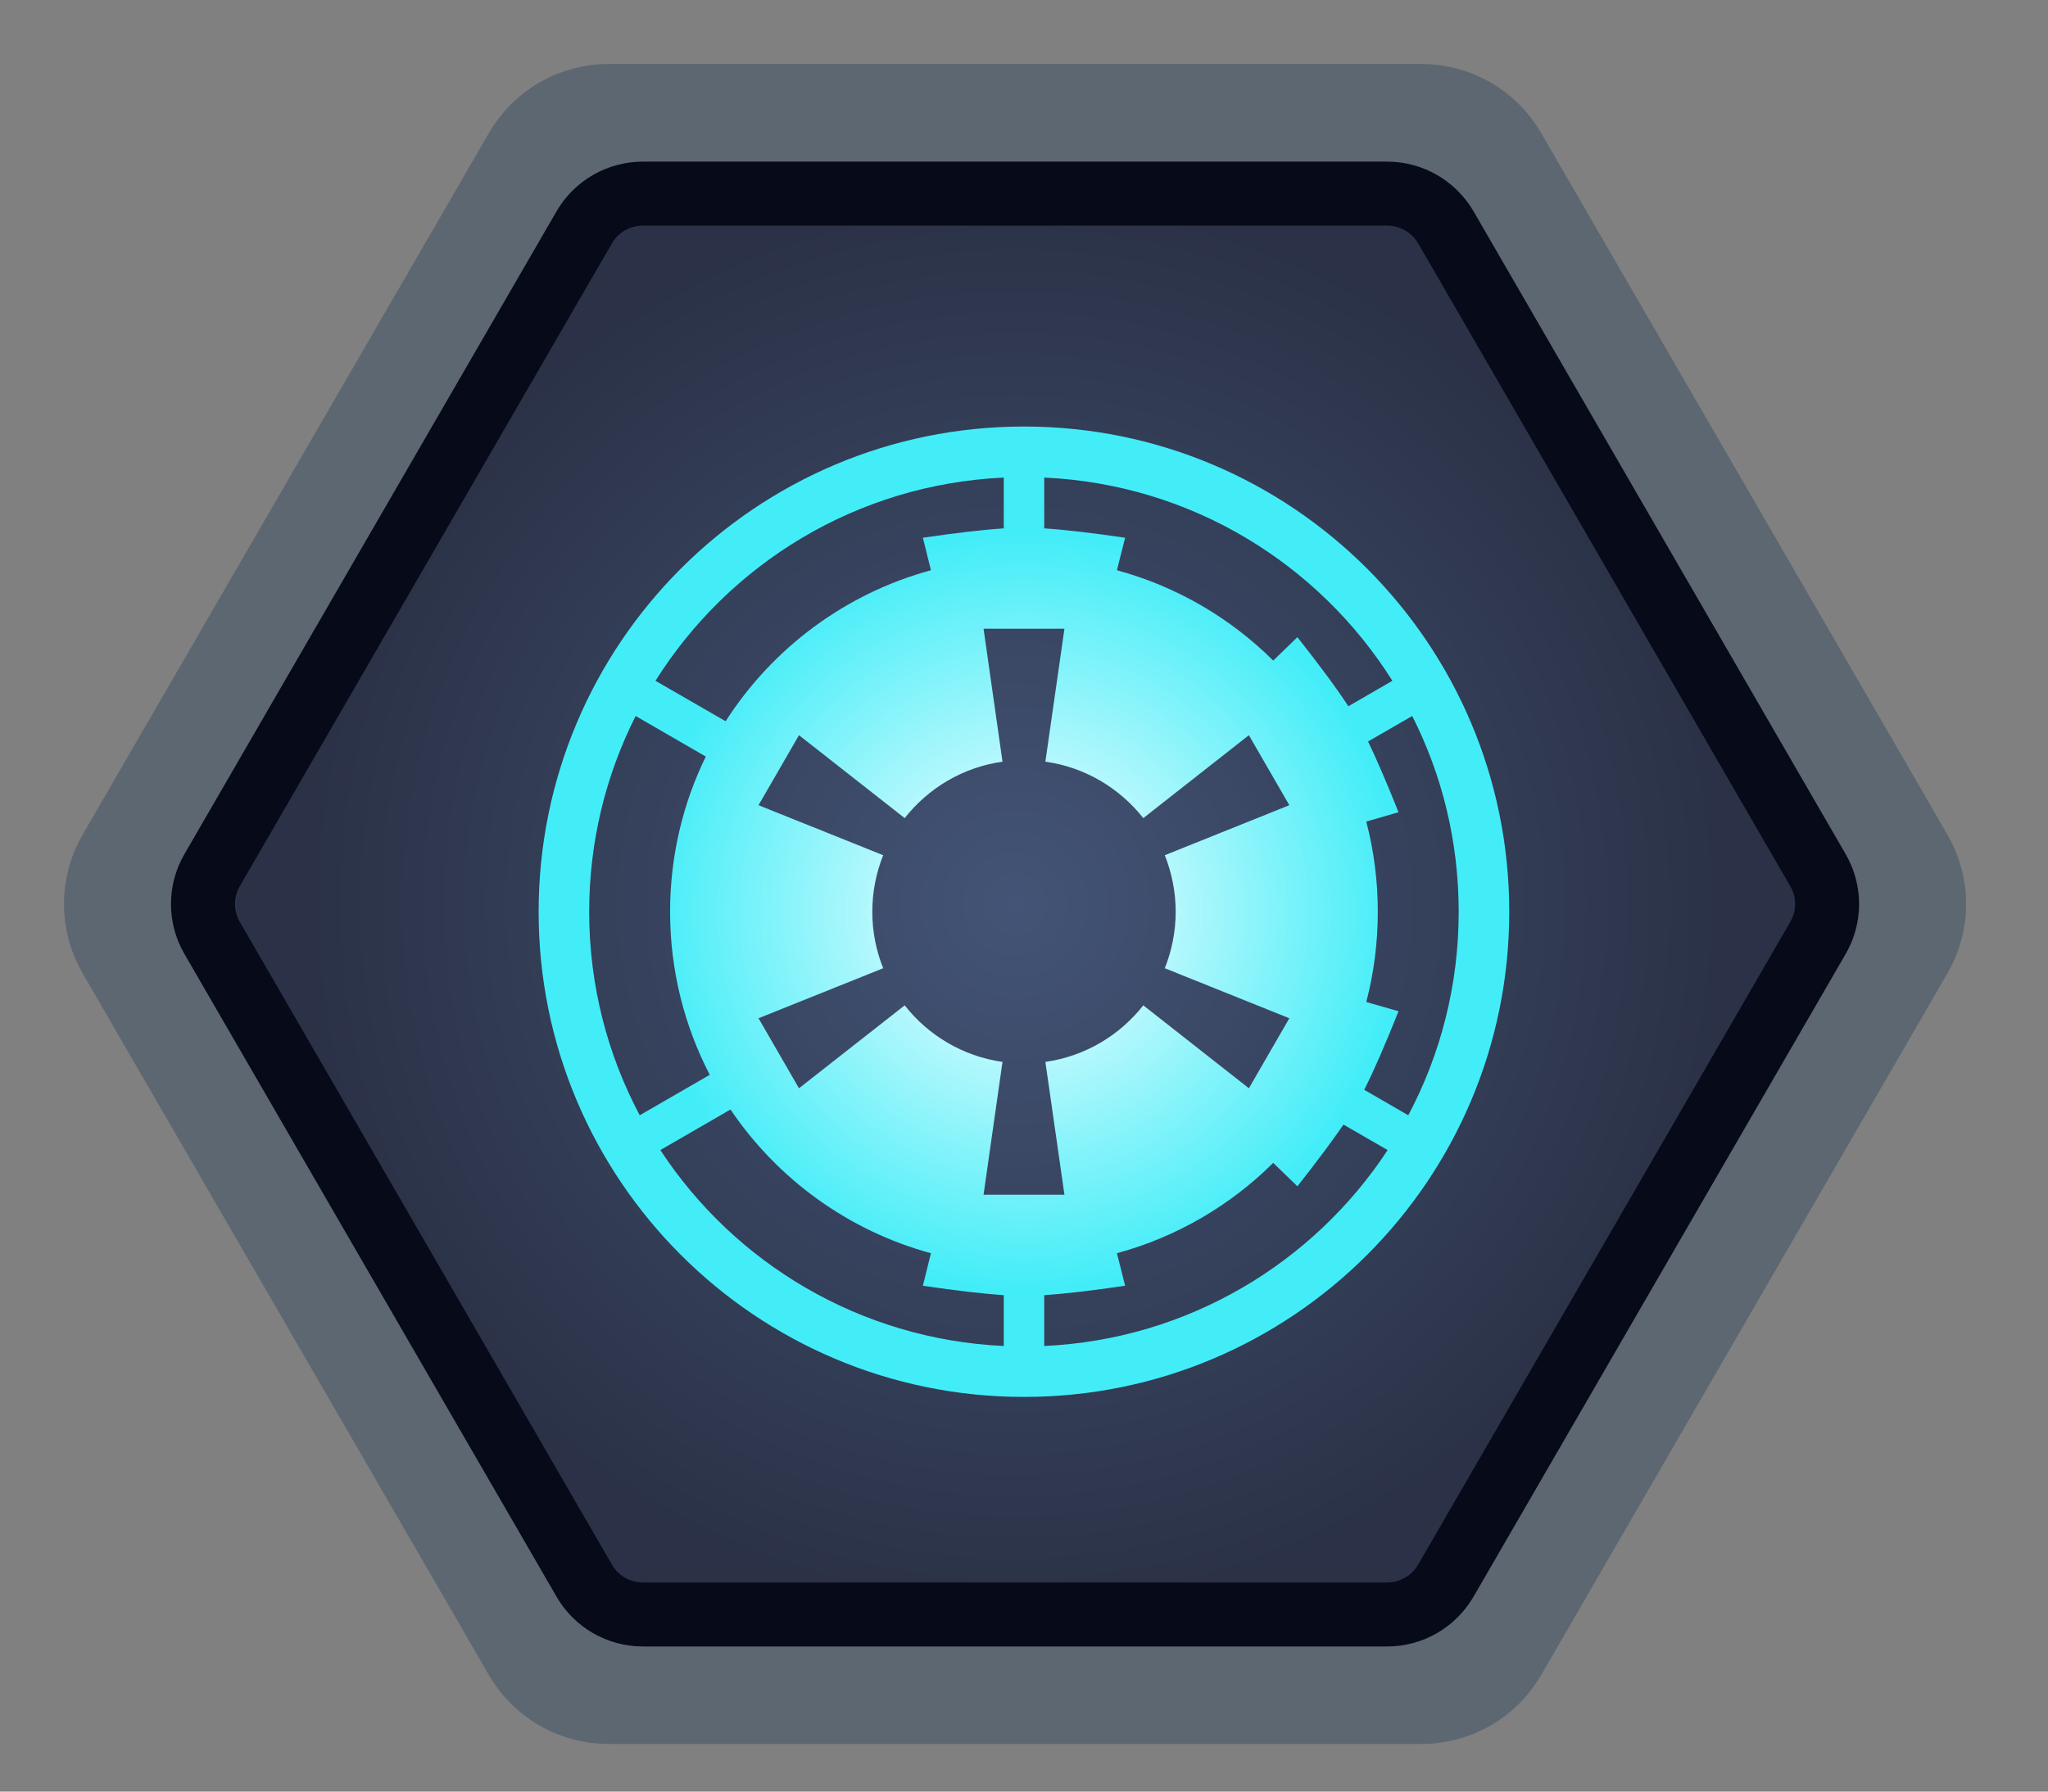 <?xml version="1.0" encoding="UTF-8"?>
<svg width="16px" height="14px" viewBox="0 0 16 14" version="1.1" xmlns="http://www.w3.org/2000/svg" xmlns:xlink="http://www.w3.org/1999/xlink">
    <rect x="0" y="0" width="16" height="14" fill="#808080" stroke="none"/>
    <!-- Generator: Sketch 48.1 (47250) - http://www.bohemiancoding.com/sketch -->
    <title>所有人投注-蓝方@3x</title>
    <desc>Created with Sketch.</desc>
    <defs>
        <radialGradient cx="50%" cy="50%" fx="50%" fy="50%" r="50%" gradientTransform="translate(0.5,0.5),scale(1,0.875),rotate(-90),translate(-0.5,-0.5)" id="radialGradient-1">
            <stop stop-color="#435476" offset="0%"></stop>
            <stop stop-color="#2B3247" offset="100%"></stop>
        </radialGradient>
        <radialGradient cx="50%" cy="50%" fx="50%" fy="50%" r="38.82%" id="radialGradient-2">
            <stop stop-color="#FFFFFF" offset="0%"></stop>
            <stop stop-color="#42EDF8" offset="100%"></stop>
        </radialGradient>
    </defs>
    <g id="主界面-copy-2" stroke="none" stroke-width="1" fill="none" fill-rule="evenodd" transform="translate(-239, -67)">
        <g id="顶部-蓝方" transform="translate(193, 56)">
            <g id="所有人投注-蓝方" transform="translate(47, 12)">
                <path d="M7.219,-0.789 L12.706,2.387 C12.884,2.49 12.994,2.682 12.994,2.888 L12.994,9.24 C12.994,9.447 12.884,9.638 12.706,9.741 L7.219,12.917 C7.04,13.02 6.82,13.02 6.641,12.917 L1.155,9.741 C0.976,9.638 0.866,9.447 0.866,9.24 L0.866,2.888 C0.866,2.682 0.976,2.49 1.155,2.387 L6.641,-0.789 C6.82,-0.892 7.04,-0.892 7.219,-0.789 Z" id="Combined-Shape-Copy-2" stroke="#5D6771" fill="#34373F" fill-rule="nonzero" transform="translate(6.93, 6.064) rotate(-270) translate(-6.93, -6.064) "></path>
                <path d="M7.195,-0.209 L12.217,2.698 C12.381,2.793 12.482,2.968 12.482,3.157 L12.482,8.971 C12.482,9.161 12.381,9.336 12.217,9.43 L7.195,12.337 C7.031,12.432 6.83,12.432 6.666,12.337 L1.643,9.43 C1.48,9.336 1.379,9.161 1.379,8.971 L1.379,3.157 C1.379,2.968 1.48,2.793 1.643,2.698 L6.666,-0.209 C6.83,-0.304 7.031,-0.304 7.195,-0.209 Z" id="Combined-Shape-Copy-2" stroke="#070A18" stroke-width="0.5" fill="url(#radialGradient-1)" fill-rule="nonzero" transform="translate(6.93, 6.064) rotate(-270) translate(-6.93, -6.064) "></path>
                <g id="Group-3" transform="translate(3.208, 2.333)" fill="url(#radialGradient-2)">
                    <path d="M6.45,5.183 L6.794,5.382 C7.046,4.908 7.188,4.366 7.188,3.792 C7.188,3.241 7.058,2.722 6.825,2.262 L6.48,2.461 C6.548,2.602 6.627,2.786 6.718,3.014 L6.466,3.087 C6.525,3.312 6.556,3.548 6.556,3.792 C6.556,4.035 6.525,4.272 6.466,4.497 L6.718,4.569 C6.613,4.833 6.524,5.037 6.45,5.183 Z M6.288,5.455 C6.2,5.583 6.08,5.744 5.928,5.937 L5.739,5.754 C5.405,6.086 4.986,6.333 4.518,6.46 L4.582,6.714 C4.32,6.753 4.109,6.777 3.95,6.788 L3.95,7.185 C5.072,7.133 6.053,6.537 6.633,5.654 L6.288,5.455 Z M6.326,2.186 L6.67,1.987 C6.095,1.072 5.097,0.451 3.95,0.399 L3.95,0.796 C4.109,0.806 4.32,0.831 4.582,0.869 L4.518,1.123 C4.986,1.25 5.405,1.497 5.739,1.829 L5.928,1.646 C6.104,1.869 6.237,2.049 6.326,2.186 Z M3.634,6.788 C3.474,6.777 3.263,6.753 3.002,6.714 L3.065,6.46 C2.418,6.284 1.865,5.879 1.499,5.337 L0.951,5.654 C1.53,6.537 2.511,7.133 3.634,7.185 L3.634,6.788 Z M3.634,0.796 L3.634,0.399 C2.487,0.451 1.488,1.072 0.913,1.987 L1.461,2.303 C1.826,1.733 2.395,1.305 3.065,1.123 L3.002,0.869 C3.263,0.831 3.474,0.806 3.634,0.796 Z M2.86,4.523 C3.044,4.758 3.315,4.921 3.624,4.965 L3.476,6.003 L4.108,6.003 L3.959,4.965 C4.269,4.921 4.539,4.758 4.724,4.523 L5.549,5.171 L5.865,4.624 L4.892,4.233 C4.946,4.097 4.977,3.948 4.977,3.792 C4.977,3.636 4.946,3.487 4.892,3.35 L5.865,2.959 L5.549,2.412 L4.724,3.06 C4.539,2.826 4.269,2.662 3.959,2.619 L4.108,1.58 L3.476,1.58 L3.624,2.619 C3.315,2.662 3.044,2.826 2.86,3.06 L2.034,2.412 L1.718,2.959 L2.692,3.35 C2.637,3.487 2.607,3.636 2.607,3.792 C2.607,3.948 2.637,4.097 2.692,4.233 L1.718,4.624 L2.034,5.171 L2.86,4.523 Z M1.337,5.066 C1.139,4.684 1.027,4.251 1.027,3.792 C1.027,3.357 1.127,2.945 1.306,2.579 L0.758,2.262 C0.526,2.722 0.395,3.241 0.395,3.792 C0.395,4.366 0.538,4.908 0.79,5.382 L1.337,5.066 Z M3.792,7.583 C1.698,7.583 0,5.886 0,3.792 C0,1.698 1.698,0 3.792,0 C5.886,0 7.583,1.698 7.583,3.792 C7.583,5.886 5.886,7.583 3.792,7.583 Z" id="Combined-Shape"></path>
                </g>
            </g>
        </g>
    </g>
</svg>